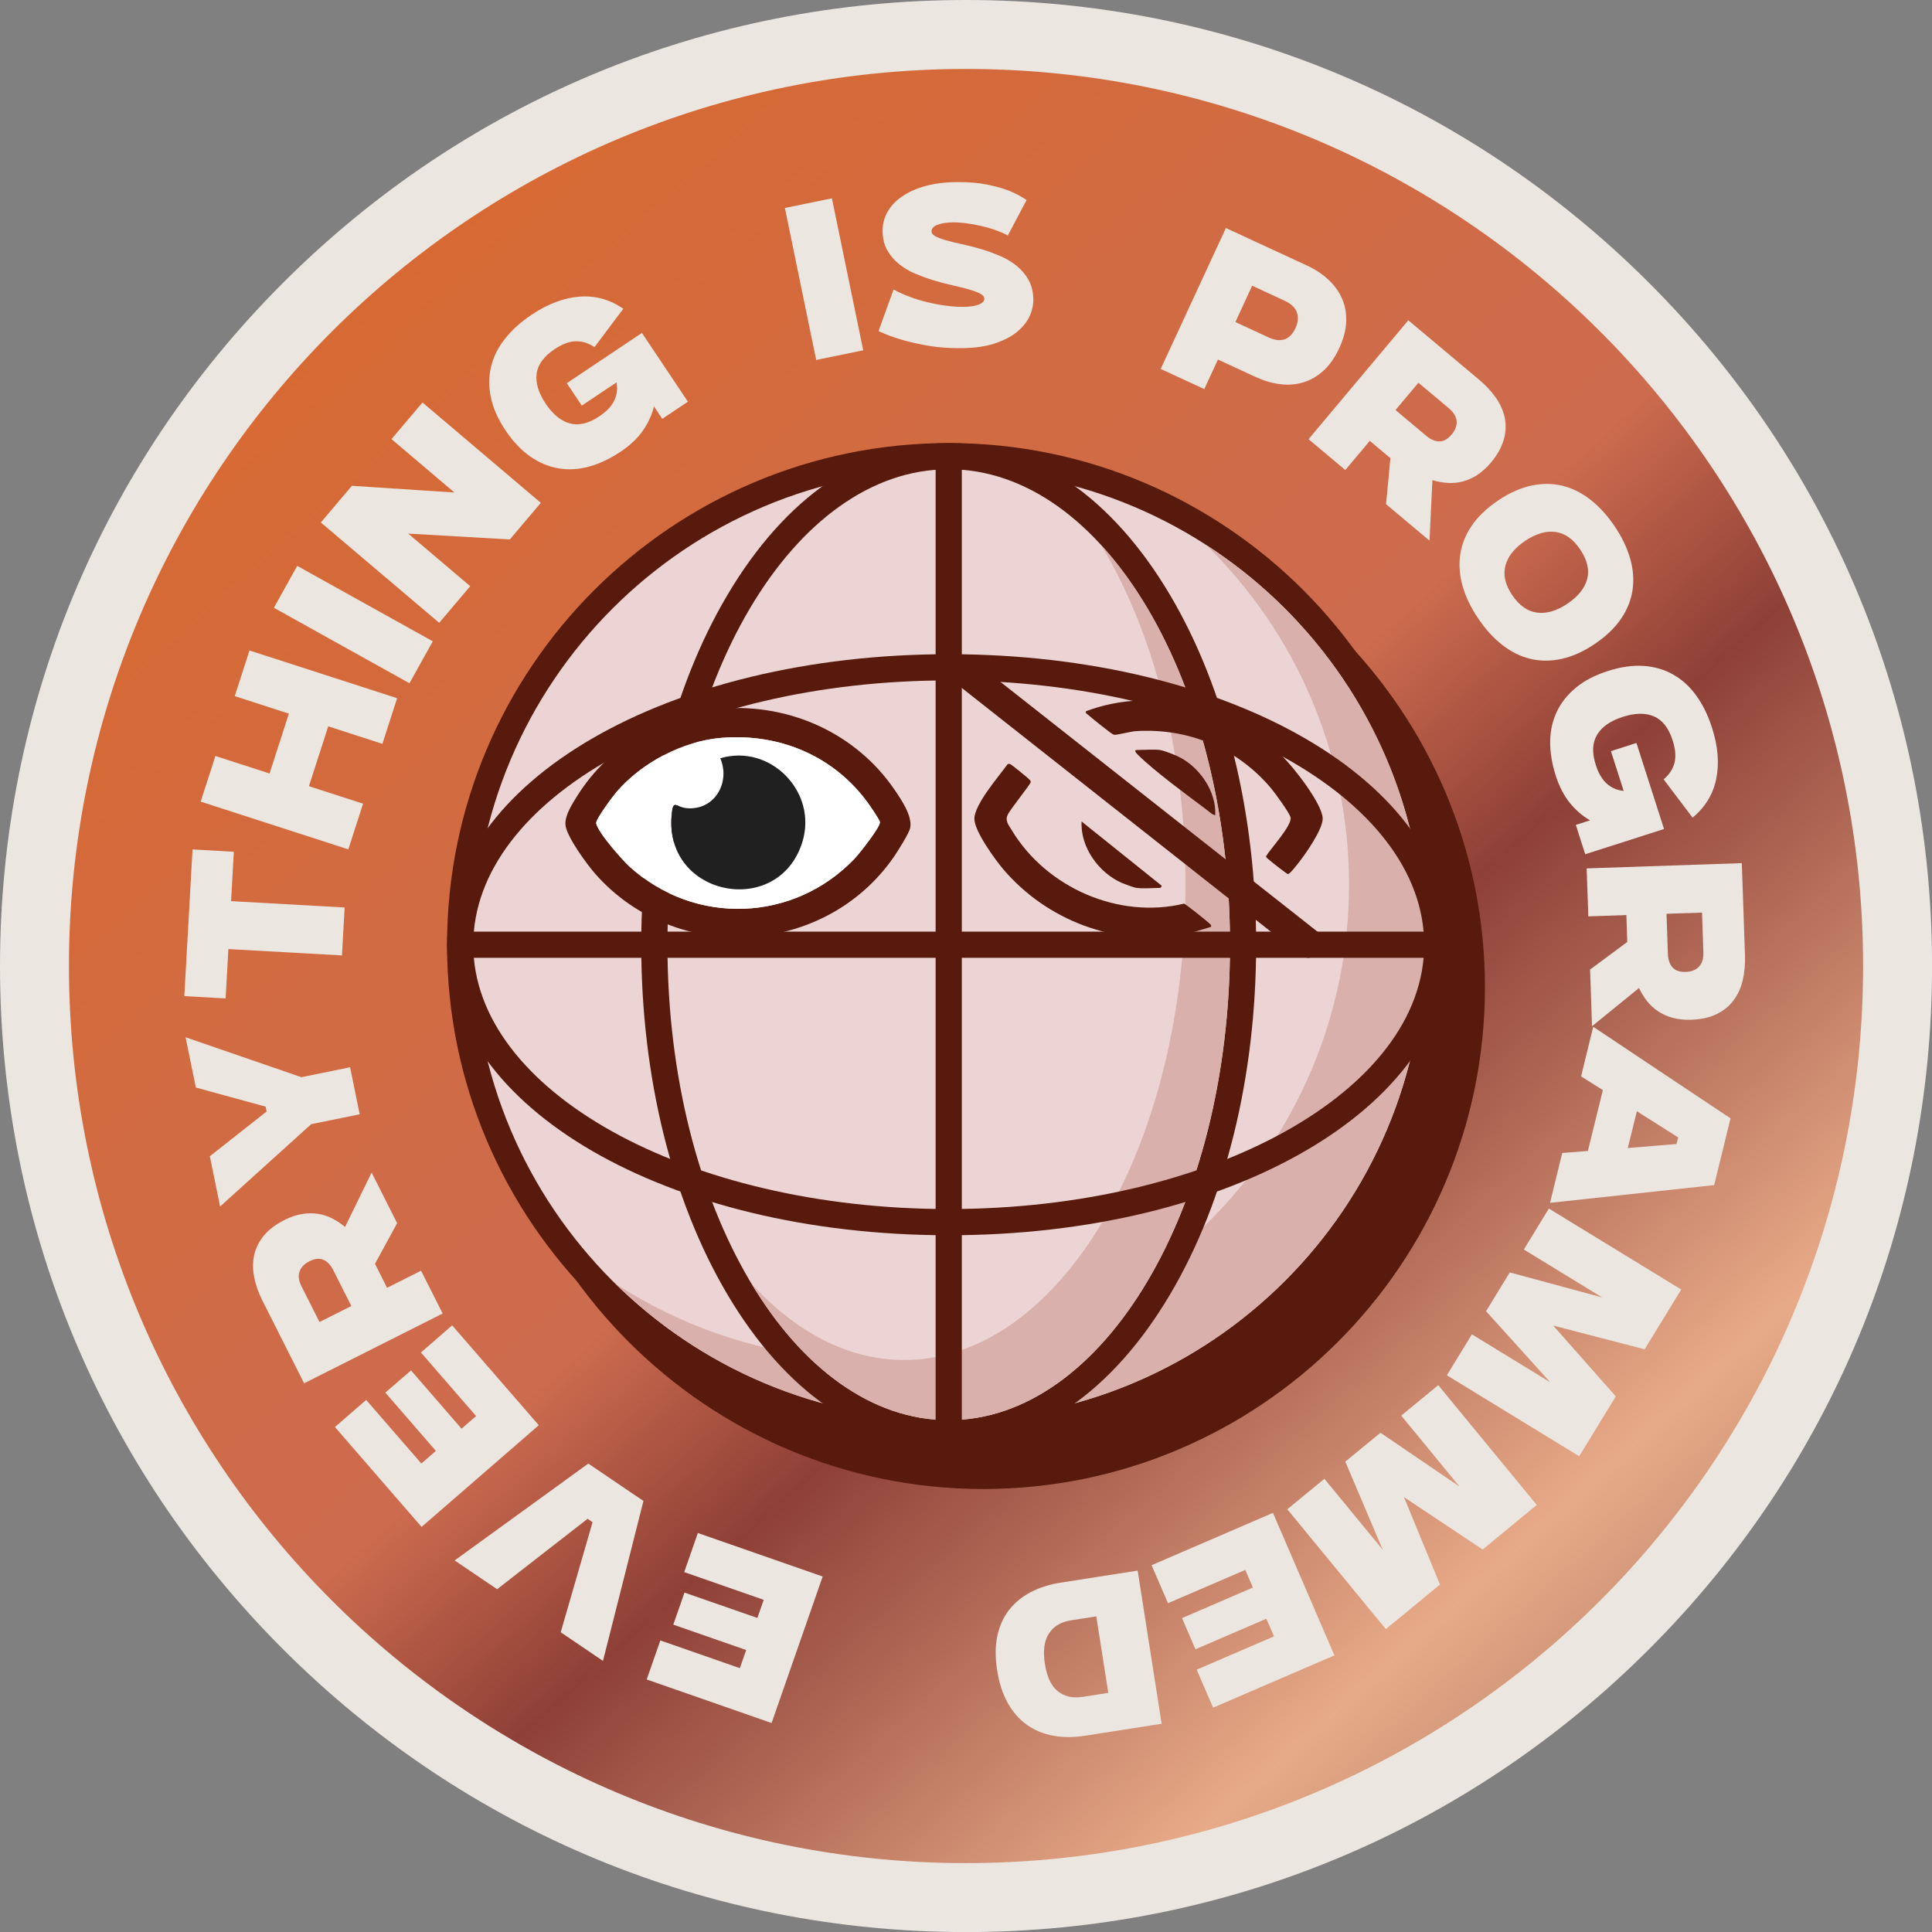 <?xml version="1.0" encoding="UTF-8"?><svg id="Capa_2" xmlns="http://www.w3.org/2000/svg" xmlns:xlink="http://www.w3.org/1999/xlink" viewBox="0 0 280.17 280.17"><rect x="0" y="0" width="280.17" height="280.17" fill="#808080" stroke="none"/><defs><style>.cls-1{fill:#571a0c;}.cls-2{fill:#d9b0ac;}.cls-3{fill:#fff;}.cls-4{fill:#ebe6e0;}.cls-5{fill:url(#Degradado_sin_nombre_529);}.cls-6{fill:#202020;}.cls-7{fill:#ebd4d3;}</style><linearGradient id="Degradado_sin_nombre_529" x1="28.92" y1="16.12" x2="328.68" y2="350.38" gradientUnits="userSpaceOnUse"><stop offset="0" stop-color="#da6a2d"/><stop offset=".38" stop-color="#cc6b4e"/><stop offset=".46" stop-color="#8e3e35" stop-opacity=".98"/><stop offset=".63" stop-color="#e8aa87" stop-opacity=".99"/><stop offset=".94" stop-color="#341116" stop-opacity=".93"/></linearGradient></defs><g id="Capa_2-2"><path class="cls-5" d="M140.09,275.17c-74.49,0-135.09-60.6-135.09-135.09S65.6,5,140.09,5s135.08,60.6,135.08,135.09-60.6,135.09-135.08,135.09Z"/><path class="cls-4" d="M140.09,10c71.84,0,130.09,58.24,130.09,130.09s-58.24,130.09-130.09,130.09S10,211.93,10,140.09,68.24,10,140.09,10M140.09,0c-37.42,0-72.6,14.57-99.06,41.03C14.57,67.49,0,102.67,0,140.09s14.57,72.6,41.03,99.06c26.46,26.46,61.64,41.03,99.06,41.03s72.6-14.57,99.06-41.03c26.46-26.46,41.03-61.64,41.03-99.06s-14.57-72.6-41.03-99.06C212.68,14.57,177.5,0,140.09,0h0Z"/><path class="cls-4" d="M111.88,249.86l-18.1-6.31,1.98-5.66,11.53,4.02.92-2.63-10.57-3.68,1.62-4.65,10.57,3.68.92-2.63-11.53-4.02,1.98-5.67,18.1,6.31-7.41,21.25Z"/><path class="cls-4" d="M81.31,236.71l4.62-15.97-.72-.49-13.12,10.21-6.16-4.17,19.38-14.05,8,5.42-5.87,23.2-6.13-4.16Z"/><path class="cls-4" d="M61.13,221.42l-12.56-14.48,4.53-3.93,8,9.22,2.11-1.83-7.33-8.45,3.72-3.22,7.33,8.45,2.11-1.83-8-9.22,4.53-3.93,12.56,14.48-17,14.75Z"/><path class="cls-4" d="M44.11,200.62l-6.04-11.98c-.58-1.14-.98-2.27-1.2-3.39-.23-1.12-.23-2.18-.02-3.2.22-1.02.68-1.96,1.39-2.84.71-.87,1.72-1.64,3.03-2.3.86-.43,1.69-.72,2.49-.85.8-.14,1.58-.15,2.31-.04.74.11,1.44.33,2.1.67.66.34,1.29.75,1.87,1.24l3.85-7.89,3.7,7.34-3.21,5.89,1.75,3.48,4.93-2.48,3.13,6.21-20.09,10.12ZM46.34,191.71l4.61-2.32-2.62-5.2c-.38-.75-.85-1.25-1.43-1.5-.57-.25-1.25-.18-2.04.22-.43.22-.76.47-1,.75-.24.29-.39.59-.47.91s-.08.64-.02.97c.06.33.18.65.34.97l2.62,5.2Z"/><path class="cls-4" d="M45.13,163.02l-13.21,11.94-1.49-7.29,8.23-6.48-.14-.71-10.12-2.77-1.49-7.29,16.8,5.79,7.06-1.44,1.39,6.82-7.02,1.43Z"/><path class="cls-4" d="M33.12,137.63l-.4,7.16-5.99-.34,1.19-21.27,5.99.34-.4,7.16,16.47.92-.39,6.95-16.48-.92Z"/><path class="cls-4" d="M47.6,105.33l-2.8,8.68,7.85,2.54-2.14,6.62-21.41-6.92,2.14-6.62,7.85,2.54,2.8-8.68-7.85-2.54,2.14-6.62,21.41,6.92-2.14,6.62-7.85-2.54Z"/><path class="cls-4" d="M39.72,88.14l3.38-6.08,19.66,10.94-3.38,6.08-19.66-10.94Z"/><path class="cls-4" d="M46.53,75.76l4.5-5.31,14.87.97-9.13-7.74,4.5-5.31,17.16,14.55-4.5,5.31-14.73-.85,8.99,7.63-4.5,5.31-17.16-14.55Z"/><path class="cls-4" d="M82.19,55.57l10.9-7.29,6.67,9.97-3.72,2.49-1.2-1.8c-.3,1.21-.83,2.37-1.6,3.49s-1.86,2.15-3.27,3.09c-1.51,1.01-3.03,1.72-4.54,2.14s-2.99.5-4.43.26c-1.44-.24-2.81-.82-4.11-1.72-1.3-.91-2.5-2.17-3.58-3.78-1.09-1.63-1.8-3.22-2.12-4.77-.33-1.55-.32-3.04.02-4.47s1.01-2.78,2.02-4.05c1-1.27,2.28-2.43,3.85-3.48,2.36-1.58,4.68-2.46,6.96-2.63,2.28-.18,4.39.41,6.35,1.75l-4.18,5.57c-.88-.59-1.78-.88-2.72-.85-.94.02-1.96.41-3.07,1.15-1.56,1.05-2.43,2.23-2.6,3.56s.27,2.77,1.31,4.34c1.04,1.55,2.2,2.5,3.5,2.86,1.3.36,2.73.02,4.29-1.03,1.03-.69,1.75-1.44,2.15-2.27.4-.82.51-1.7.34-2.65l-5.04,3.37-2.17-3.24Z"/><path class="cls-4" d="M113.82,30.16l6.82-1.4,4.54,22.04-6.82,1.4-4.54-22.04Z"/><path class="cls-4" d="M129.58,41.98c.71.39,1.49.74,2.34,1.06.85.32,1.73.59,2.64.8.9.22,1.8.39,2.71.5.9.12,1.73.17,2.49.16.96-.01,1.7-.13,2.21-.34.52-.22.77-.5.77-.83,0-.3-.22-.56-.64-.77-.42-.21-.98-.42-1.66-.61-.68-.19-1.47-.38-2.35-.58-.88-.2-1.78-.44-2.69-.71-.91-.28-1.81-.61-2.7-.98-.89-.38-1.67-.85-2.36-1.41s-1.25-1.22-1.68-1.99c-.43-.76-.65-1.67-.67-2.71-.01-1,.21-1.93.68-2.78.47-.86,1.16-1.61,2.07-2.25.91-.64,2.03-1.15,3.35-1.53,1.33-.38,2.84-.58,4.54-.6,1.74-.02,3.25.1,4.52.36,1.27.26,2.33.56,3.18.89.99.41,1.83.86,2.54,1.35l-2.72,5.14c-.54-.29-1.16-.56-1.84-.8-.68-.24-1.39-.44-2.11-.6s-1.43-.29-2.12-.38c-.69-.09-1.33-.13-1.91-.12-.94.01-1.69.13-2.25.36-.56.23-.83.54-.83.94,0,.3.22.55.64.76.42.21.97.4,1.66.59.68.19,1.46.38,2.35.57.88.19,1.78.42,2.7.7.91.28,1.81.61,2.7,1,.88.39,1.67.87,2.36,1.44.69.57,1.25,1.25,1.68,2.03.43.78.65,1.72.67,2.8.01.82-.18,1.64-.57,2.47s-1,1.57-1.83,2.25c-.83.67-1.9,1.22-3.2,1.65-1.3.43-2.87.65-4.69.68-1.78.02-3.41-.09-4.88-.34s-2.75-.54-3.84-.86c-1.27-.36-2.41-.79-3.44-1.27l2.17-6Z"/><path class="cls-4" d="M177.78,33.07l11.76,5.44c1.2.55,2.23,1.24,3.1,2.05.87.81,1.53,1.72,1.97,2.73.45,1.01.65,2.12.61,3.34-.04,1.21-.38,2.5-1.01,3.86-.63,1.36-1.39,2.45-2.28,3.26s-1.87,1.38-2.94,1.7c-1.06.32-2.18.41-3.36.26-1.18-.15-2.36-.5-3.56-1.05l-5.45-2.52-1.98,4.28-6.32-2.92,9.45-20.42ZM181.58,41.44l-2.43,5.26,4.79,2.22c.36.17.73.29,1.09.36.36.07.72.06,1.07-.02.35-.08.67-.26.97-.53s.56-.65.79-1.14c.23-.49.34-.94.35-1.34,0-.4-.06-.77-.21-1.11-.15-.33-.37-.62-.66-.87-.29-.24-.61-.45-.97-.62l-4.79-2.22Z"/><path class="cls-4" d="M204.22,46.44l10.27,8.62c.98.82,1.8,1.7,2.45,2.64.65.94,1.08,1.92,1.28,2.93.2,1.02.15,2.07-.16,3.16-.31,1.08-.93,2.19-1.87,3.31-.62.73-1.27,1.32-1.95,1.77-.69.44-1.39.76-2.11.95-.72.19-1.45.26-2.2.21-.74-.05-1.48-.18-2.21-.4l-.42,8.77-6.3-5.28.63-6.68-2.99-2.51-3.55,4.23-5.33-4.47,14.46-17.24ZM205.69,55.51l-3.32,3.95,4.46,3.74c.64.54,1.28.81,1.9.81.62,0,1.22-.33,1.79-1.01.31-.37.51-.73.62-1.09.1-.36.13-.7.07-1.02-.06-.32-.18-.62-.37-.89-.19-.28-.42-.53-.69-.76l-4.46-3.74Z"/><path class="cls-4" d="M217.23,72.59c1.62-1.1,3.22-1.81,4.79-2.16,1.57-.34,3.07-.34,4.51,0,1.44.34,2.8,1.02,4.09,2.02,1.29,1,2.46,2.29,3.53,3.87s1.81,3.15,2.26,4.72c.44,1.57.55,3.09.33,4.55-.22,1.46-.78,2.86-1.69,4.18-.91,1.32-2.17,2.53-3.8,3.62-1.63,1.1-3.22,1.81-4.79,2.16-1.57.34-3.07.34-4.51,0s-2.8-1.02-4.09-2.02c-1.29-1-2.46-2.29-3.52-3.87-1.06-1.58-1.81-3.14-2.25-4.71-.44-1.56-.55-3.08-.33-4.55s.78-2.87,1.68-4.19c.91-1.32,2.17-2.53,3.8-3.62ZM219.3,86.31c1.02,1.51,2.22,2.35,3.6,2.53,1.38.18,2.85-.25,4.39-1.29,1.58-1.06,2.53-2.26,2.88-3.6.34-1.34,0-2.76-1.02-4.27-1.02-1.51-2.21-2.36-3.59-2.54-1.38-.18-2.84.25-4.4,1.3-1.54,1.04-2.49,2.23-2.85,3.58-.36,1.35-.03,2.78.99,4.29Z"/><path class="cls-4" d="M237.31,107.74l4,12.48-11.43,3.66-1.36-4.26,2.06-.66c-1.08-.62-2.05-1.45-2.91-2.5-.86-1.05-1.55-2.38-2.07-4-.55-1.73-.82-3.39-.8-4.96.02-1.57.35-3.01.98-4.33.63-1.32,1.56-2.47,2.79-3.48s2.77-1.8,4.62-2.39c1.87-.6,3.59-.84,5.17-.73,1.58.11,3.01.53,4.29,1.26,1.28.72,2.4,1.74,3.34,3.05.95,1.31,1.71,2.87,2.28,4.66.87,2.7,1.07,5.17.61,7.41-.46,2.24-1.6,4.11-3.43,5.62l-4.2-5.55c.81-.68,1.33-1.47,1.57-2.38.24-.91.15-2-.26-3.27-.57-1.79-1.48-2.95-2.71-3.48-1.23-.53-2.74-.51-4.53.07-1.77.57-3.01,1.42-3.71,2.58-.7,1.15-.77,2.62-.19,4.41.38,1.18.91,2.08,1.59,2.69.68.61,1.5.96,2.45,1.06l-1.85-5.77,3.71-1.19Z"/><path class="cls-4" d="M252.59,125.18l.46,13.4c.04,1.28-.07,2.47-.33,3.58-.26,1.11-.71,2.08-1.33,2.91-.62.83-1.44,1.49-2.45,1.99-1.01.5-2.25.77-3.71.82-.96.03-1.83-.06-2.62-.27-.79-.21-1.5-.52-2.12-.93-.62-.41-1.17-.91-1.63-1.49-.46-.58-.85-1.22-1.18-1.91l-6.81,5.54-.28-8.22,5.39-4-.13-3.9-5.52.19-.24-6.96,22.49-.76ZM246.83,132.34l-5.16.17.2,5.82c.03.84.25,1.49.67,1.96.42.47,1.06.68,1.94.65.48-.02.89-.11,1.22-.27.33-.16.6-.37.8-.63s.34-.55.42-.87c.08-.32.11-.67.1-1.02l-.2-5.82Z"/><path class="cls-4" d="M250.95,162.19l-2.37,9.67-23.8,2.57,1.77-7.23,3.72-.29,2.17-8.83-3.16-1.98,1.76-7.2,19.91,13.28ZM236.06,166.48l7.06-.58.24-.96-5.99-3.79-1.31,5.33Z"/><path class="cls-4" d="M243.81,186.99l-5.31,8.68-13.26-3.44,9.08,10.27-5.31,8.68-19.19-11.74,3.63-5.94,11.36,6.95-9.31-10.3,3.44-5.63,13.4,3.63-11.36-6.95,3.63-5.94,19.19,11.74Z"/><path class="cls-4" d="M222.86,218.24l-7.85,6.46-11.41-7.59,5.22,12.68-7.85,6.46-14.29-17.38,5.38-4.42,8.46,10.29-5.43-12.78,5.1-4.19,11.47,7.81-8.46-10.29,5.37-4.42,14.29,17.38Z"/><path class="cls-4" d="M193.52,240.05l-17.6,7.59-2.38-5.51,11.21-4.83-1.11-2.56-10.28,4.43-1.95-4.52,10.28-4.43-1.1-2.56-11.21,4.83-2.38-5.51,17.6-7.59,8.91,20.66Z"/><path class="cls-4" d="M168.47,249.97l-11.12,1.74c-1.64.26-3.17.25-4.6,0-1.43-.26-2.7-.79-3.81-1.57-1.12-.79-2.04-1.84-2.79-3.16-.74-1.32-1.26-2.91-1.55-4.77-.29-1.86-.28-3.51.03-4.97.31-1.46.88-2.71,1.7-3.77.83-1.06,1.88-1.92,3.16-2.59,1.28-.67,2.74-1.13,4.38-1.38l11.11-1.74,3.48,22.23ZM160.72,245.48l-1.74-11.08-3.71.58c-1.42.22-2.48.86-3.16,1.91-.69,1.05-.88,2.52-.58,4.42s.93,3.22,1.9,3.97c.97.75,2.16,1.01,3.59.79l3.7-.58Z"/><path class="cls-1" d="M142.59,70.43c-40.11,0-72.75,32.63-72.75,72.75s32.63,72.75,72.75,72.75,72.75-32.63,72.75-72.75-32.63-72.75-72.75-72.75Z"/><path class="cls-7" d="M137.58,207.85c-39.06,0-70.85-31.78-70.85-70.85s31.78-70.85,70.85-70.85,70.85,31.78,70.85,70.85-31.78,70.85-70.85,70.85Z"/><path class="cls-1" d="M137.58,68.05c38.08,0,68.95,30.87,68.95,68.95s-30.87,68.95-68.95,68.95-68.95-30.87-68.95-68.95,30.87-68.95,68.95-68.95M137.58,64.25c-40.11,0-72.75,32.63-72.75,72.75s32.63,72.75,72.75,72.75,72.75-32.63,72.75-72.75-32.63-72.75-72.75-72.75h0Z"/><path class="cls-2" d="M174.97,79.08c12.74,12.51,20.66,29.92,20.66,49.19,0,38.08-30.87,68.95-68.95,68.95-13.78,0-26.61-4.06-37.38-11.03,12.44,12.21,29.48,19.75,48.29,19.75,38.08,0,68.95-30.87,68.95-68.95,0-24.29-12.57-45.64-31.56-57.92Z"/><path class="cls-7" d="M137.58,207.85c-23.54,0-42.69-31.78-42.69-70.85s19.15-70.85,42.69-70.85,42.69,31.78,42.69,70.85-19.15,70.85-42.69,70.85Z"/><path class="cls-1" d="M137.58,68.05c22.53,0,40.79,30.87,40.79,68.95s-18.26,68.95-40.79,68.95-40.79-30.87-40.79-68.95,18.26-68.95,40.79-68.95M137.58,64.25c-12.29,0-23.7,7.83-32.11,22.06-8.05,13.6-12.48,31.6-12.48,50.69s4.43,37.09,12.48,50.69c8.41,14.23,19.82,22.06,32.11,22.06s23.7-7.83,32.11-22.06c8.05-13.6,12.47-31.6,12.47-50.69s-4.43-37.09-12.47-50.69c-8.42-14.23-19.82-22.06-32.11-22.06h0Z"/><path class="cls-2" d="M159.7,79.08c7.54,12.51,12.22,29.92,12.22,49.19,0,38.08-18.26,68.95-40.79,68.95-8.15,0-15.74-4.06-22.12-11.03,7.36,12.21,17.44,19.75,28.57,19.75,22.53,0,40.79-30.87,40.79-68.95,0-24.29-7.44-45.64-18.67-57.92Z"/><path class="cls-1" d="M137.58,207.85c-1.05,0-1.9-.85-1.9-1.9V68.05c0-1.05.85-1.9,1.9-1.9s1.9.85,1.9,1.9v137.89c0,1.05-.85,1.9-1.9,1.9Z"/><path class="cls-1" d="M206.53,138.9H68.64c-1.05,0-1.9-.85-1.9-1.9s.85-1.9,1.9-1.9h137.89c1.05,0,1.9.85,1.9,1.9s-.85,1.9-1.9,1.9Z"/><path class="cls-1" d="M137.58,98.67c38.08,0,68.95,17.16,68.95,38.33s-30.87,38.33-68.95,38.33-68.95-17.16-68.95-38.33,30.87-38.33,68.95-38.33M137.58,94.87c-40.79,0-72.75,18.51-72.75,42.13s31.95,42.13,72.75,42.13,72.75-18.51,72.75-42.13-31.95-42.13-72.75-42.13h0Z"/><path class="cls-1" d="M190.65,138.48c-.78.67-1.33.45-2.13-.04l-49.44-38.99c-1.54-1.48,1.07-4.64,2.73-3.14l49.49,38.99c1.1.9.19,2.46-.65,3.18Z"/><path class="cls-1" d="M186.04,109.75c1.57,1.55,5.7,6.79,5.77,8.93.05,1.55-2.55,5.27-3.58,6.54-.25.31-1.2,1.57-1.47,1.53-.18-.03-2.61-1.93-2.85-2.18-.12-.12-.33-.17-.3-.43.67-1.1,3.77-4.44,3.54-5.6-.13-.64-2.28-3.57-2.82-4.22-4.93-5.86-12.09-8.79-19.66-8.29-.73.05-2.75.6-3.15.52-.29-.06-3.32-2.51-3.74-2.9-.17-.16-.38-.16-.3-.51,9.77-3.68,21.19-.69,28.57,6.61Z"/><path class="cls-1" d="M175.61,134.41c-1.52.44-3.02.97-4.59,1.22-9.47,1.5-19.17-2.18-25.46-9.49-1.2-1.4-4.3-5.65-4.26-7.43.05-2.13,3.53-6.1,4.78-7.84.13-.12.26-.11.42-.06.17.05,2.53,1.97,2.7,2.16.13.14.27.21.27.45,0,.29-2.93,3.86-3.35,4.76-.4.85.15,1.47.61,2.23,5.07,8.38,15.56,12.91,24.98,10.63.22.06,3.32,2.52,3.64,2.84.17.17.34.23.27.54Z"/><path class="cls-1" d="M164.85,128.77c-.39-.05-1.71-.54-2.14-.72-3.32-1.44-6.06-5.14-5.86-8.92l11.56,9.27c.18.1-.16.36-.18.36-1.01,0-2.44.13-3.38,0Z"/><path class="cls-1" d="M168.23,108.77c.66.09,2.37.78,2.99,1.12,2.86,1.57,5.18,4.95,5.01,8.33-.34,0-1-.61-1.31-.84-2.86-2.15-7.43-5.48-9.88-7.9-.14-.13-.74-.72-.18-.72,1.03,0,2.42-.12,3.38,0Z"/><path class="cls-1" d="M104.77,102.75c9.82-.72,19.37,3.62,24.93,11.74.97,1.41,2.65,3.87,2.29,5.58-.17.8-1.81,3.38-2.36,4.18-10.02,14.5-31.64,15.71-43.29,2.49-1.19-1.35-4.24-5.49-4.34-7.16-.08-1.38.97-2.97,1.7-4.15,4.52-7.23,12.54-12.06,21.07-12.69ZM104.6,107c-5.61.46-11.51,3.58-15.17,7.81-.54.62-3.05,4-2.98,4.56.17,1.25,3.78,5.35,4.84,6.31,9.45,8.57,23.79,8.09,32.61-1.14.68-.71,3.73-4.56,3.7-5.31-.01-.29-1.33-2.22-1.62-2.62-4.95-6.95-12.89-10.31-21.39-9.61Z"/><path class="cls-3" d="M104.6,107c8.5-.7,16.44,2.66,21.39,9.61.28.4,1.61,2.32,1.62,2.62.03.75-3.02,4.6-3.7,5.31-8.82,9.23-23.17,9.71-32.61,1.14-1.06-.97-4.67-5.06-4.84-6.31-.08-.56,2.44-3.94,2.98-4.56,3.66-4.23,9.56-7.35,15.17-7.81ZM104.46,109.96c1.48,3.54-.84,7.59-4.86,7.24-1.69-.15-1.99-1.47-2.21,1.15-.96,11.7,15.52,14.83,18.96,3.76,2.25-7.24-4.62-14.3-11.89-12.15Z"/><path class="cls-6" d="M104.46,109.96c7.27-2.15,14.14,4.91,11.89,12.15-3.44,11.08-19.92,7.94-18.96-3.76.21-2.62.52-1.3,2.21-1.15,4.02.35,6.35-3.7,4.86-7.24Z"/></g></svg>